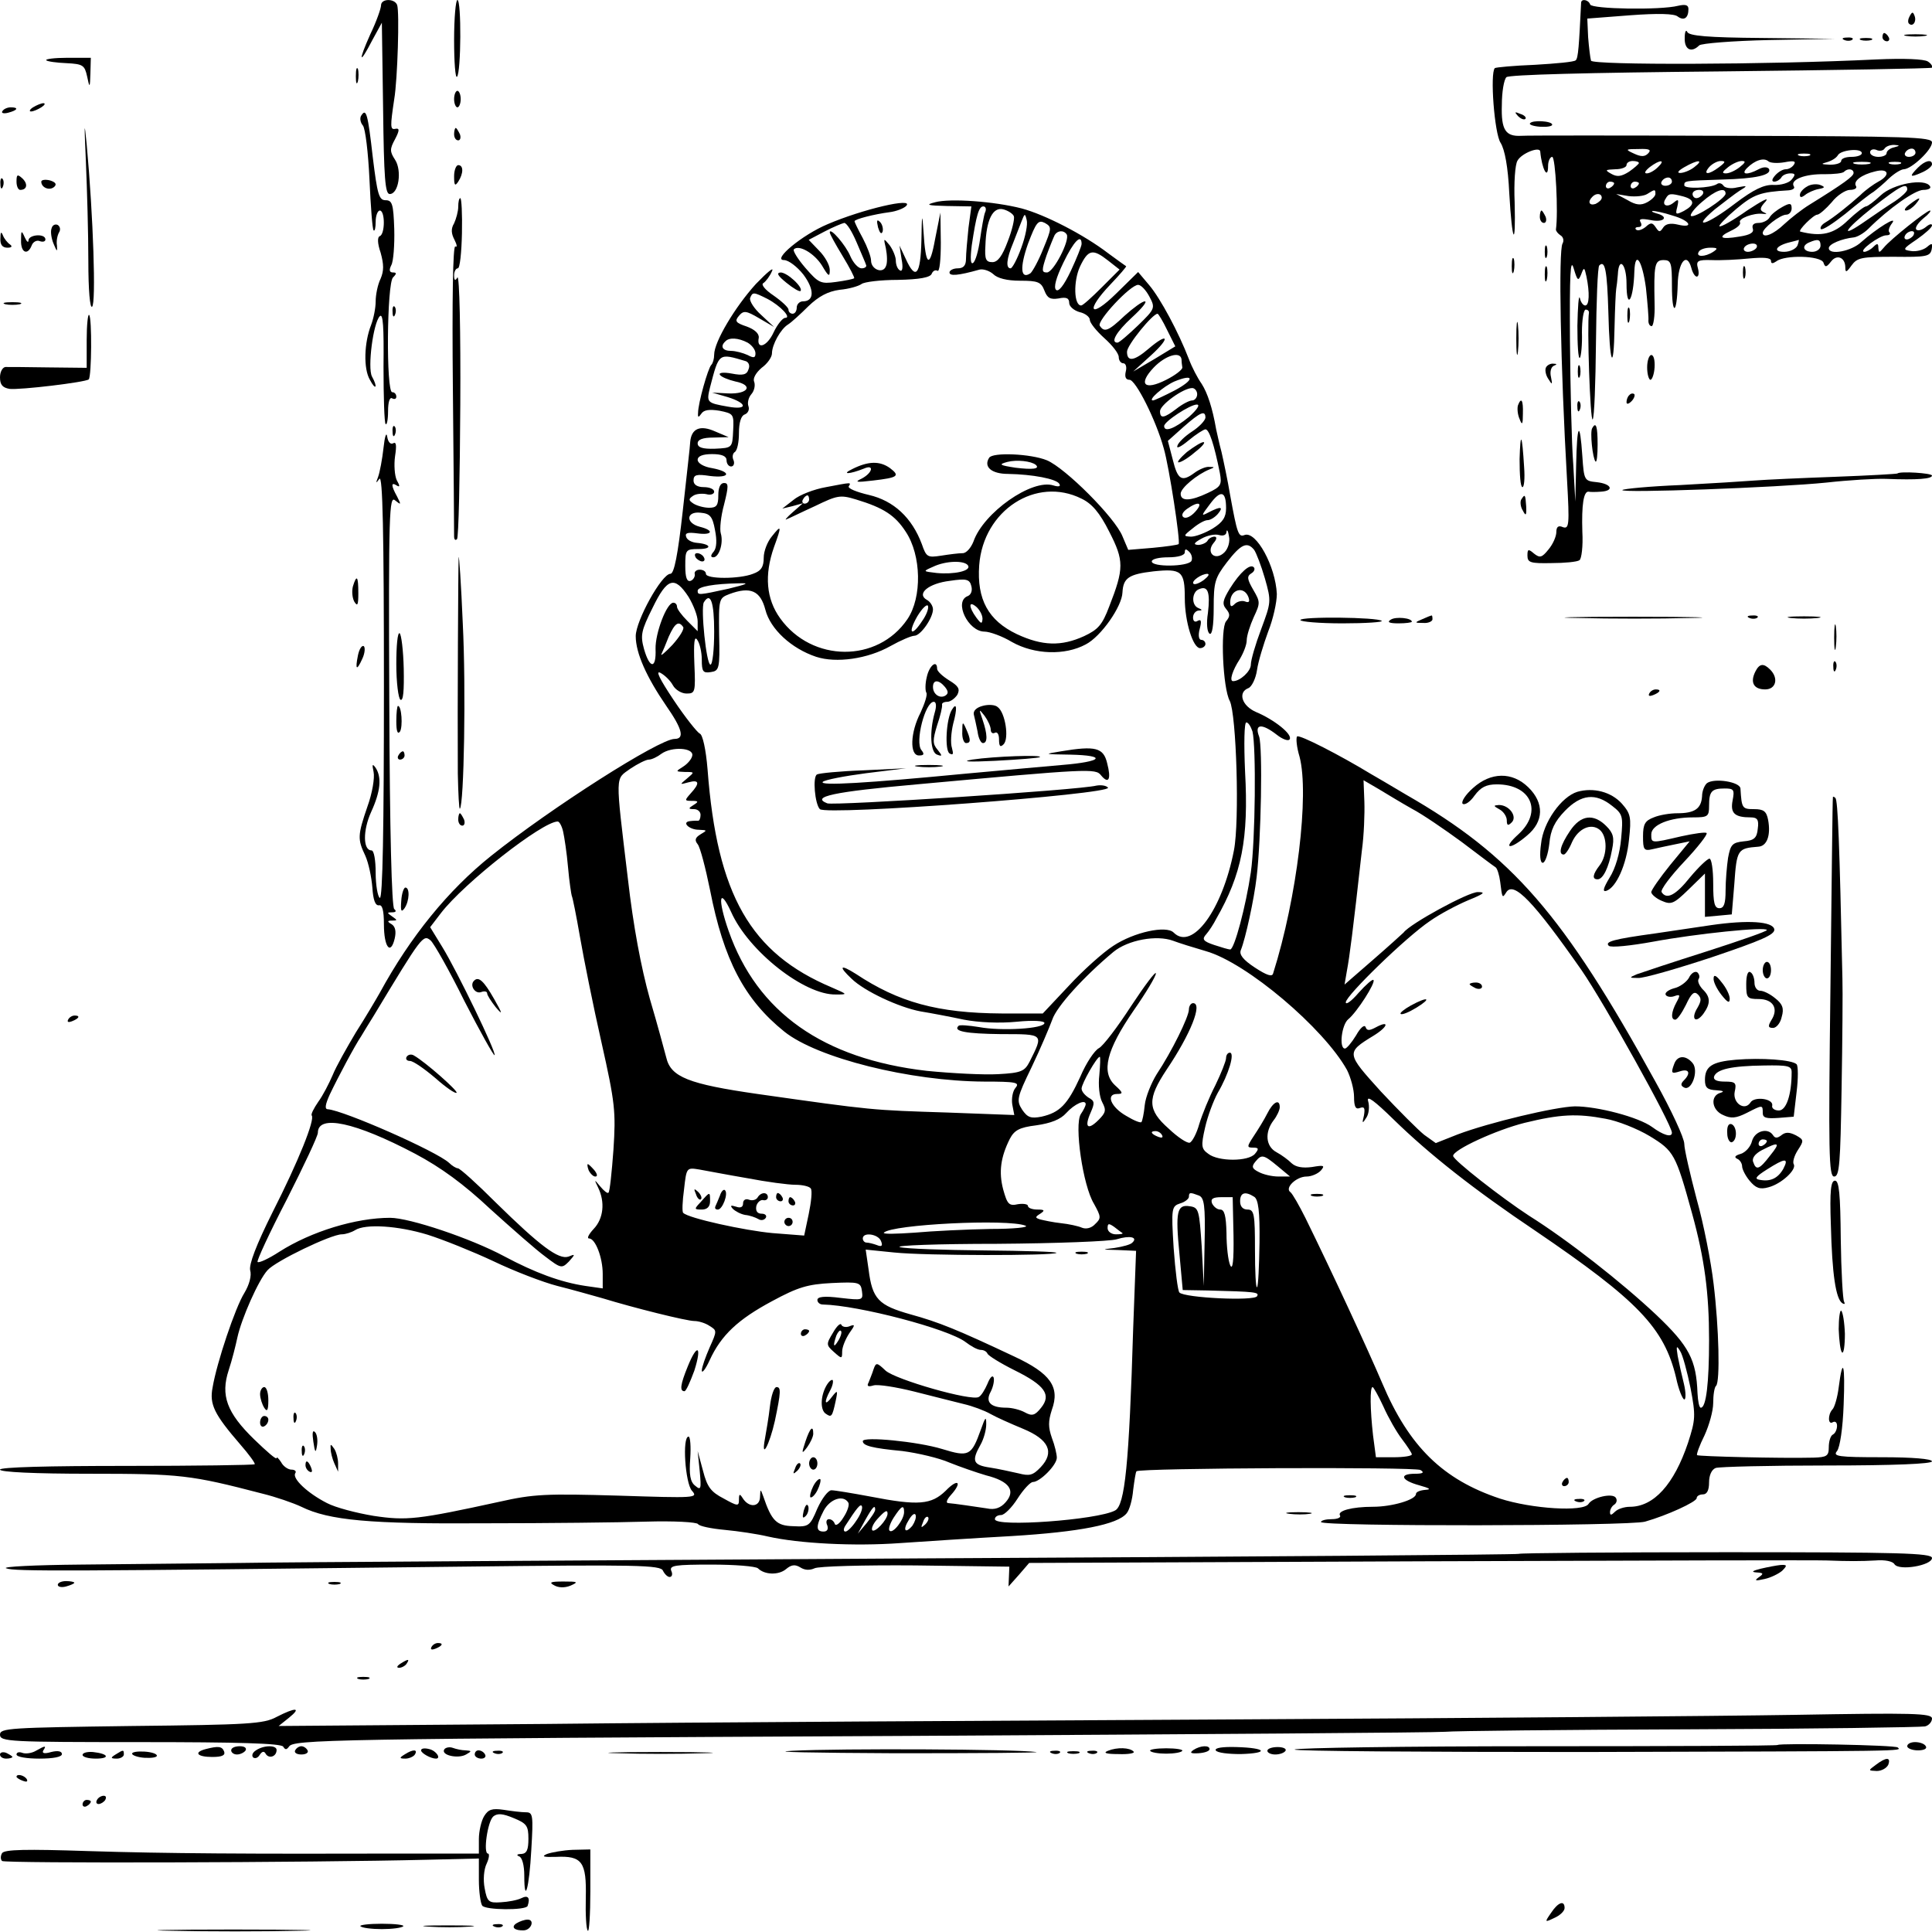 <?xml version="1.0" standalone="no"?>
<!DOCTYPE svg PUBLIC "-//W3C//DTD SVG 20010904//EN"
 "http://www.w3.org/TR/2001/REC-SVG-20010904/DTD/svg10.dtd">
<svg version="1.0" xmlns="http://www.w3.org/2000/svg"
 width="468pt" height="468pt" viewBox="0 0 468 468"
 preserveAspectRatio="xMidYMid meet">

<g transform="translate(0,468) scale(0.1,-0.1)"
fill="#000000" stroke="none">
<path d="M923 4667 c0 -7 -11 -39 -26 -70 -30 -67 -27 -76 5 -14 l23 42 3
-207 c2 -170 5 -208 16 -208 22 0 30 57 13 83 -13 20 -13 26 0 50 11 21 11 27
1 25 -13 -3 -13 5 -3 72 8 47 13 212 7 228 -6 16 -39 16 -39 -1z"/>
<path d="M1100 4583 c0 -53 3 -93 7 -89 10 10 11 186 1 186 -4 0 -8 -43 -8
-97z"/>
<path d="M3830 4673 c-5 -104 -7 -134 -13 -139 -3 -4 -48 -8 -99 -11 -51 -2
-94 -6 -97 -8 -12 -12 -1 -159 14 -181 10 -16 18 -58 21 -122 7 -121 16 -137
13 -22 -2 47 1 92 7 101 10 18 54 35 55 22 4 -43 19 -70 19 -35 0 12 5 22 10
22 8 0 15 -135 9 -176 0 -4 5 -10 11 -14 7 -4 9 -13 5 -20 -10 -16 -5 -294 11
-574 6 -107 5 -118 -10 -113 -11 5 -16 1 -16 -12 0 -10 -8 -29 -19 -42 -16
-20 -21 -21 -35 -10 -14 12 -16 11 -16 -5 0 -17 8 -19 58 -18 32 0 63 3 68 7
5 3 9 34 7 69 -2 65 3 98 15 97 4 -1 17 -1 30 0 33 2 26 19 -10 23 -30 3 -31
4 -35 63 -6 89 -13 80 -15 -21 l-2 -89 -5 90 c-4 50 -7 185 -8 300 -1 161 1
202 9 175 9 -30 11 -32 18 -15 7 19 8 18 13 -5 8 -39 7 -70 -3 -70 -5 0 -11 8
-13 18 -3 9 -5 -21 -6 -67 0 -46 2 -81 6 -78 3 4 6 32 5 62 0 30 4 55 9 55 5
0 8 -3 8 -7 -5 -32 3 -265 9 -259 4 4 7 88 8 187 1 99 4 182 8 186 14 14 19
-12 22 -113 3 -127 13 -151 15 -36 1 45 3 87 4 92 1 6 3 21 4 35 2 45 21 26
21 -22 0 -67 17 -41 19 30 2 52 19 26 28 -40 4 -38 7 -74 6 -80 0 -7 3 -13 8
-13 4 0 8 24 7 53 -2 96 0 107 22 107 18 0 20 -7 20 -62 0 -74 12 -71 14 3 1
54 22 80 33 40 3 -12 9 -21 13 -21 5 0 6 9 3 20 -5 18 -1 21 33 20 22 -1 63 1
92 4 34 3 52 2 52 -6 0 -7 4 -7 13 -1 20 16 107 14 114 -3 4 -12 7 -12 18 2
14 19 35 11 35 -14 0 -13 3 -12 15 5 14 19 24 21 103 21 78 -1 87 1 91 17 3
17 1 17 -12 6 -9 -7 -26 -11 -38 -9 -21 3 -20 5 14 28 20 14 37 29 37 34 0 5
-7 3 -15 -4 -9 -7 -19 -10 -23 -6 -4 4 4 16 17 27 13 10 20 19 16 19 -8 0 -96
-70 -112 -90 -11 -13 -12 -13 -13 0 0 11 -3 11 -12 2 -7 -7 -17 -12 -22 -12
-16 1 37 40 53 40 8 0 11 3 8 7 -4 3 -1 13 6 22 16 21 -38 -13 -74 -45 -24
-23 -79 -33 -79 -15 0 10 32 23 61 26 8 1 24 10 35 21 49 49 113 94 133 94 12
0 20 4 16 9 -12 20 -89 6 -119 -22 -16 -15 -32 -27 -36 -27 -4 0 -24 -15 -44
-34 -34 -33 -64 -40 -115 -27 -7 2 32 41 41 41 5 0 21 14 35 30 13 17 34 30
44 30 11 0 18 4 15 9 -8 12 13 28 47 36 32 8 37 -9 7 -25 -11 -6 -31 -20 -44
-33 -28 -25 -64 -54 -86 -67 -8 -5 -12 -12 -9 -15 4 -3 30 14 59 37 29 24 59
48 68 53 8 6 25 20 38 33 13 12 29 22 36 22 19 1 68 47 68 65 0 13 -55 15
-487 16 -269 1 -497 1 -508 0 -38 -2 -49 14 -47 75 0 31 5 61 11 67 6 6 195
11 518 14 279 3 510 7 513 9 2 3 -2 10 -10 15 -9 6 -58 8 -125 5 -265 -13
-686 -14 -691 -3 -2 7 -5 32 -7 57 l-2 45 104 8 c67 5 107 4 115 -3 15 -11 26
-4 26 18 0 10 -7 12 -25 8 -43 -11 -209 -8 -213 3 -4 12 -22 15 -22 4z m758
-350 c-10 -2 -18 -9 -18 -14 0 -5 -9 -9 -20 -9 -11 0 -20 5 -20 11 0 6 7 9 15
6 8 -4 17 -2 20 3 4 6 14 9 23 9 15 -1 15 -2 0 -6z m-596 -15 c-8 -8 -17 -8
-34 0 -22 10 -21 11 12 11 26 1 31 -2 22 -11z m518 1 c0 -5 -11 -9 -25 -9 -14
0 -25 -4 -25 -10 0 -5 -12 -9 -27 -9 -22 1 -23 2 -8 6 11 3 23 10 27 17 7 13
58 18 58 5z m130 1 c0 -5 -7 -10 -16 -10 -8 0 -12 5 -9 10 3 6 10 10 16 10 5
0 9 -4 9 -10z m-257 -7 c-7 -2 -19 -2 -25 0 -7 3 -2 5 12 5 14 0 19 -2 13 -5z
m-60 -16 c21 4 28 3 23 -5 -4 -7 -13 -12 -20 -12 -8 0 -19 -7 -26 -15 -8 -9
-9 -15 -2 -15 6 0 14 5 17 10 3 6 13 10 22 10 12 0 13 -3 3 -15 -6 -8 -26 -14
-44 -13 -23 1 -48 -11 -93 -45 -69 -53 -108 -64 -49 -14 22 17 49 38 60 45 20
12 20 13 -6 8 -15 -4 -30 -1 -33 4 -4 6 -11 8 -16 4 -16 -10 -79 -12 -79 -3 0
11 -1 11 90 14 83 2 123 11 115 26 -4 5 -14 5 -25 -1 -28 -15 -44 -13 -28 3
19 19 41 26 52 16 5 -4 22 -5 39 -2z m-353 -2 c0 -2 -11 -12 -24 -21 -19 -12
-29 -13 -43 -5 -16 9 -15 10 10 11 15 0 27 5 27 10 0 6 7 10 15 10 8 0 15 -2
15 -5z m46 -10 c-8 -8 -20 -15 -27 -15 -7 0 -4 6 7 15 25 19 40 19 20 0z m88
0 c-10 -8 -26 -14 -34 -14 -9 0 -4 6 10 14 33 19 49 19 24 0z m60 0 c-25 -19
-40 -19 -24 0 7 8 20 15 28 15 13 0 12 -3 -4 -15z m50 0 c-10 -8 -25 -15 -33
-15 -11 0 -9 4 5 15 10 8 25 15 33 15 11 0 9 -4 -5 -15z m314 8 c-10 -2 -26
-2 -35 0 -10 3 -2 5 17 5 19 0 27 -2 18 -5z m75 0 c-7 -2 -19 -2 -25 0 -7 3
-2 5 12 5 14 0 19 -2 13 -5z m-113 -22 c0 -8 -23 -25 -107 -77 -18 -11 -46
-33 -61 -47 -26 -25 -52 -35 -52 -21 0 11 42 44 57 44 7 0 13 7 13 15 0 13 -4
14 -22 4 -13 -7 -27 -18 -31 -25 -4 -8 -17 -14 -27 -14 -12 0 -17 -5 -14 -14
3 -9 -6 -15 -32 -19 -47 -8 -55 -2 -21 14 15 7 24 15 22 20 -6 9 33 24 55 21
11 -1 11 0 2 4 -10 5 -9 11 5 26 10 12 -10 1 -45 -22 -34 -24 -64 -41 -67 -38
-2 2 16 21 41 42 42 35 57 41 127 45 10 1 16 5 12 10 -9 16 28 30 74 29 23 0
45 2 48 6 9 9 23 7 23 -3z m-440 -21 c0 -5 -7 -10 -16 -10 -8 0 -12 5 -9 10 3
6 10 10 16 10 5 0 9 -4 9 -10z m-140 -4 c0 -3 -4 -8 -10 -11 -5 -3 -10 -1 -10
4 0 6 5 11 10 11 6 0 10 -2 10 -4z m60 0 c0 -3 -4 -8 -10 -11 -5 -3 -10 -1
-10 4 0 6 5 11 10 11 6 0 10 -2 10 -4z m650 -15 c0 -5 -13 -17 -29 -28 -16
-10 -47 -31 -70 -47 -67 -47 -56 -25 16 32 65 51 83 61 83 43z m-610 -11 c0
-5 -9 -14 -20 -20 -15 -8 -27 -7 -47 5 l-28 15 30 -5 c17 -2 37 0 45 5 19 12
20 12 20 0z m115 0 c-3 -5 -10 -10 -16 -10 -5 0 -9 5 -9 10 0 6 7 10 16 10 8
0 12 -4 9 -10z m55 1 c0 -12 -76 -61 -84 -54 -3 3 9 19 27 34 32 28 57 37 57
20z m-300 -10 c0 -5 -7 -11 -15 -15 -15 -5 -20 5 -8 17 9 10 23 9 23 -2z m198
3 c28 -8 28 -20 1 -35 -20 -10 -21 -9 -16 10 4 18 3 20 -9 10 -16 -13 -30 -6
-19 10 7 13 12 13 43 5z m-27 -46 c43 -12 54 -32 13 -22 -17 4 -29 2 -35 -7
-8 -12 -10 -12 -18 0 -8 12 -12 13 -25 1 -9 -7 -19 -10 -23 -6 -3 3 -1 6 6 6
7 0 9 5 5 12 -5 8 2 9 24 5 33 -7 46 8 15 16 -10 3 -14 5 -9 6 5 0 26 -4 47
-11z m584 -48 c-3 -5 -11 -10 -16 -10 -6 0 -7 5 -4 10 3 6 11 10 16 10 6 0 7
-4 4 -10z m-281 -25 c-4 -8 -18 -15 -32 -15 -29 0 -20 15 13 23 11 3 21 5 22
6 1 0 0 -6 -3 -14z m56 0 c0 -8 -9 -15 -20 -15 -22 0 -27 15 -7 23 21 9 27 7
27 -8z m-155 -5 c-3 -5 -13 -10 -21 -10 -8 0 -12 5 -9 10 3 6 13 10 21 10 8 0
12 -4 9 -10z m-105 -10 c-20 -13 -43 -13 -35 0 3 6 16 10 28 10 18 0 19 -2 7
-10z"/>
<path d="M4377 4228 c-9 -5 -17 -14 -17 -20 0 -7 4 -7 13 0 6 5 21 12 32 14
16 3 17 5 4 10 -8 3 -23 2 -32 -4z"/>
<path d="M4626 4641 c-4 -7 -5 -15 -2 -18 9 -9 19 4 14 18 -4 11 -6 11 -12 0z"/>
<path d="M4081 4588 c-1 -28 16 -37 35 -18 5 5 81 11 169 13 l160 3 -177 2
c-130 1 -178 5 -181 15 -3 6 -6 0 -6 -15z"/>
<path d="M4560 4590 c0 -5 5 -10 11 -10 5 0 7 5 4 10 -3 6 -8 10 -11 10 -2 0
-4 -4 -4 -10z"/>
<path d="M4618 4593 c12 -2 32 -2 45 0 12 2 2 4 -23 4 -25 0 -35 -2 -22 -4z"/>
<path d="M4468 4583 c7 -3 16 -2 19 1 4 3 -2 6 -13 5 -11 0 -14 -3 -6 -6z"/>
<path d="M4508 4583 c6 -2 18 -2 25 0 6 3 1 5 -13 5 -14 0 -19 -2 -12 -5z"/>
<path d="M112 4534 c3 -3 25 -6 49 -7 40 -2 44 -5 50 -32 6 -29 7 -29 8 8 l1
37 -57 0 c-31 0 -54 -3 -51 -6z"/>
<path d="M862 4495 c0 -16 2 -22 5 -12 2 9 2 23 0 30 -3 6 -5 -1 -5 -18z"/>
<path d="M1100 4440 c0 -11 4 -20 8 -20 4 0 8 9 8 20 0 11 -4 20 -8 20 -4 0
-8 -9 -8 -20z"/>
<path d="M80 4420 c-8 -5 -10 -10 -5 -10 6 0 17 5 25 10 8 5 11 10 5 10 -5 0
-17 -5 -25 -10z"/>
<path d="M6 4411 c-4 -5 3 -7 14 -4 23 6 26 13 6 13 -8 0 -17 -4 -20 -9z"/>
<path d="M208 4290 c3 -69 6 -178 6 -242 0 -72 4 -115 9 -111 10 6 3 219 -13
393 -6 62 -6 51 -2 -40z"/>
<path d="M875 4400 c-4 -6 -2 -17 4 -24 6 -7 13 -66 16 -131 3 -65 7 -120 10
-123 3 -3 5 7 5 21 0 15 5 27 10 27 13 0 13 -57 0 -62 -6 -2 -6 -17 2 -40 8
-29 8 -44 0 -63 -7 -14 -12 -39 -12 -55 0 -16 -5 -41 -11 -57 -17 -43 -19
-106 -3 -133 14 -27 20 -19 5 8 -11 21 3 130 19 146 8 8 10 -26 9 -122 0 -74
2 -136 5 -139 3 -4 6 10 6 31 0 22 4 35 10 31 6 -3 10 -1 10 4 0 6 -4 11 -10
11 -15 0 -13 263 2 278 9 9 9 12 0 12 -9 0 -10 6 -4 18 5 9 8 49 7 87 -2 61
-5 70 -21 70 -16 0 -20 14 -31 104 -12 106 -16 120 -28 101z"/>
<path d="M3677 4399 c7 -7 15 -10 18 -7 3 3 -2 9 -12 12 -14 6 -15 5 -6 -5z"/>
<path d="M3706 4381 c-2 -3 9 -7 25 -8 16 -1 29 1 29 5 0 9 -49 12 -54 3z"/>
<path d="M1100 4355 c0 -8 4 -15 10 -15 5 0 7 7 4 15 -4 8 -8 15 -10 15 -2 0
-4 -7 -4 -15z"/>
<path d="M4646 4274 c-22 -22 -20 -25 9 -12 14 6 25 15 25 20 0 13 -17 9 -34
-8z"/>
<path d="M1100 4253 c0 -22 2 -25 10 -13 13 20 13 40 0 40 -5 0 -10 -12 -10
-27z"/>
<path d="M40 4240 c0 -11 4 -20 9 -20 17 0 19 15 5 28 -12 11 -14 9 -14 -8z"/>
<path d="M1 4234 c0 -11 3 -14 6 -6 3 7 2 16 -1 19 -3 4 -6 -2 -5 -13z"/>
<path d="M100 4240 c0 -15 21 -23 32 -12 6 6 2 11 -11 15 -12 3 -21 1 -21 -3z"/>
<path d="M1110 4179 c0 -11 -5 -29 -10 -40 -8 -13 -7 -25 1 -40 6 -12 7 -19 2
-16 -6 4 -8 -133 -6 -341 2 -191 3 -353 3 -361 0 -8 3 -11 7 -7 4 3 7 150 8
326 1 176 -2 314 -7 308 -5 -9 -8 -8 -8 5 0 9 4 17 9 17 5 0 9 38 10 85 1 47
-1 85 -4 85 -3 0 -5 -9 -5 -21z"/>
<path d="M2265 4190 c-24 -6 -19 -8 29 -9 l59 -1 -7 -52 c-3 -29 -6 -63 -6
-75 0 -16 -6 -23 -20 -23 -11 0 -20 -5 -20 -10 0 -9 20 -8 73 7 9 2 24 -3 33
-11 10 -10 33 -16 65 -16 43 0 51 -3 59 -24 7 -18 14 -22 34 -19 19 4 26 1 26
-11 0 -8 11 -18 25 -22 14 -3 25 -12 25 -19 0 -7 16 -27 35 -44 19 -17 35 -37
35 -46 0 -8 5 -15 11 -15 6 0 9 -9 6 -20 -3 -13 0 -20 9 -20 15 0 64 -97 83
-166 13 -44 41 -227 36 -232 -2 -2 -30 -6 -62 -9 l-60 -5 -14 33 c-18 45 -138
165 -183 184 -39 16 -132 20 -140 6 -14 -22 6 -39 46 -39 59 -1 117 -12 124
-24 4 -6 -1 -8 -14 -4 -52 17 -170 -66 -194 -136 -6 -15 -17 -28 -26 -28 -10
0 -33 -3 -52 -6 -33 -5 -36 -4 -47 28 -24 64 -68 105 -128 119 -30 7 -52 16
-49 21 6 10 8 10 -55 -2 -29 -5 -65 -19 -79 -31 l-27 -21 25 6 25 7 -25 -22
c-14 -12 -20 -20 -15 -17 6 2 36 17 69 32 54 26 61 28 100 16 66 -20 94 -38
120 -78 38 -57 40 -159 4 -212 -72 -106 -231 -105 -308 2 -34 47 -39 105 -15
173 19 52 18 55 -5 26 -11 -13 -20 -36 -20 -52 0 -22 -6 -32 -26 -39 -33 -13
-114 -13 -114 0 0 6 -7 10 -15 10 -8 0 -14 -5 -12 -11 1 -6 -4 -14 -10 -16 -9
-3 -13 8 -13 36 0 39 1 41 32 41 34 0 31 12 -4 15 -12 1 -24 7 -26 15 -3 9 4
11 27 8 37 -5 42 7 6 16 -35 9 -33 38 2 34 23 -2 29 -9 35 -42 5 -25 4 -43 -3
-52 -8 -9 -8 -14 -1 -14 14 0 25 35 18 58 -3 10 0 41 8 70 11 44 11 52 0 52
-9 0 -14 -11 -14 -30 0 -24 -4 -30 -22 -30 -13 0 -30 5 -38 10 -12 8 -13 11
-1 19 7 5 22 6 32 4 10 -3 19 0 19 6 0 6 -11 11 -25 11 -16 0 -25 6 -25 16 0
14 7 16 40 11 49 -6 53 10 5 19 -20 3 -35 12 -35 20 0 9 12 14 35 14 24 0 35
-5 35 -15 0 -8 5 -15 11 -15 6 0 9 7 6 15 -4 8 -2 17 3 20 6 4 10 24 10 46 0
25 5 42 14 45 8 3 12 12 9 20 -3 8 0 21 7 29 7 8 10 21 7 30 -4 8 4 22 18 34
14 10 25 26 25 35 0 21 21 59 39 70 8 5 30 25 49 44 25 24 47 36 76 40 23 2
46 9 53 14 6 5 46 10 88 10 53 1 79 6 82 15 3 7 9 10 14 7 5 -3 8 27 8 68 l-1
73 -13 -65 c-13 -72 -23 -65 -28 20 -3 46 -4 42 -5 -22 -2 -85 -14 -98 -38
-45 l-15 32 5 -33 c4 -20 2 -31 -4 -27 -6 3 -10 14 -10 24 0 9 -7 26 -15 37
-15 18 -15 18 -9 -8 3 -16 4 -35 0 -43 -7 -19 -36 -8 -36 14 0 9 -9 33 -20 54
-11 20 -20 39 -20 41 0 5 47 17 85 22 16 2 34 9 40 15 21 22 -106 -8 -190 -44
-62 -26 -135 -87 -106 -87 11 0 32 -16 47 -35 27 -36 27 -65 -1 -65 -8 0 -15
-7 -15 -15 0 -8 -4 -15 -10 -15 -5 0 -10 4 -10 10 0 5 -16 20 -36 34 -21 14
-31 27 -25 30 6 4 16 17 21 29 6 12 -11 -2 -39 -31 -50 -55 -101 -140 -101
-171 0 -10 -3 -21 -7 -25 -8 -8 -32 -93 -32 -116 -1 -12 1 -12 8 -2 6 9 19 11
44 7 34 -7 35 -8 33 -48 -2 -42 -2 -42 -44 -44 -30 -1 -42 3 -42 13 0 9 12 14
38 14 l37 1 -33 14 c-36 16 -57 7 -60 -25 0 -8 -9 -84 -18 -167 -12 -108 -21
-153 -30 -153 -21 0 -84 -114 -84 -151 0 -41 26 -99 74 -169 39 -56 45 -80 20
-80 -37 0 -299 -167 -444 -283 -104 -83 -196 -196 -270 -332 -9 -16 -35 -60
-58 -96 -22 -37 -48 -83 -56 -103 -9 -21 -24 -50 -35 -65 -11 -16 -18 -30 -16
-33 9 -9 -33 -113 -94 -233 -41 -82 -58 -128 -55 -142 4 -13 -2 -35 -14 -55
-22 -35 -67 -169 -77 -229 -8 -41 4 -65 67 -138 21 -24 37 -46 35 -48 -3 -2
-142 -4 -311 -4 -190 0 -306 -3 -306 -9 0 -6 84 -10 218 -10 220 0 244 -3 417
-48 33 -8 76 -23 95 -32 67 -33 166 -42 445 -40 149 0 324 2 390 4 66 2 123
-1 126 -6 3 -5 32 -11 65 -14 32 -3 79 -10 104 -16 75 -17 209 -24 320 -16 58
4 179 12 270 17 165 10 257 28 279 55 7 8 14 33 16 57 3 23 6 43 8 45 7 8 676
11 688 3 10 -6 6 -9 -13 -9 -40 0 -34 -16 10 -28 25 -7 30 -10 15 -11 -13 -1
-23 -5 -23 -10 0 -14 -58 -31 -104 -31 -52 0 -87 -10 -80 -21 3 -5 -6 -9 -20
-9 -14 0 -26 -3 -26 -7 0 -11 748 -10 785 1 53 15 125 48 125 57 0 5 7 9 15 9
10 0 15 10 15 29 0 17 6 31 16 35 9 3 130 6 270 6 163 0 254 4 254 10 0 6 -47
10 -121 10 -106 0 -120 2 -109 15 7 9 14 55 16 112 4 99 -2 120 -12 42 -3 -24
-10 -48 -15 -53 -12 -13 -11 -39 1 -31 6 3 10 -1 10 -9 0 -8 -4 -18 -10 -21
-6 -3 -10 -17 -10 -31 0 -21 -5 -24 -37 -25 -80 -2 -278 3 -282 6 -2 2 6 24
18 48 11 24 21 59 21 78 0 20 3 39 7 42 10 10 7 140 -6 247 -6 52 -24 145 -41
205 -16 61 -30 121 -30 134 0 14 -31 81 -70 151 -223 405 -346 547 -604 695
-37 22 -76 45 -85 50 -74 45 -173 96 -179 91 -3 -4 -1 -26 6 -49 24 -91 -6
-342 -64 -525 -2 -9 -15 -5 -44 14 -29 19 -39 32 -34 43 11 27 32 123 38 176
11 91 15 316 6 341 -12 31 7 32 43 4 14 -11 28 -16 31 -11 8 12 -38 48 -81 66
-35 15 -45 48 -19 58 8 3 18 23 21 44 3 21 16 63 27 93 12 30 21 71 21 91 -3
67 -50 153 -78 143 -15 -6 -18 3 -35 96 -6 36 -16 83 -21 105 -6 22 -11 47
-13 55 -9 52 -21 88 -35 110 -10 14 -24 41 -31 60 -25 65 -69 147 -96 179
l-27 32 -53 -52 c-64 -63 -76 -43 -14 22 22 23 39 43 38 44 -2 1 -21 15 -43
31 -60 46 -154 94 -210 109 -66 17 -173 25 -210 15z m121 -25 c-3 -8 -8 -37
-12 -65 -4 -28 -11 -53 -17 -57 -6 -4 -7 11 -3 43 11 73 17 94 28 94 6 0 8 -7
4 -15z m70 -9 c2 -6 -4 -33 -15 -61 -13 -35 -24 -50 -37 -50 -16 0 -19 7 -17
40 2 63 18 94 43 88 12 -3 24 -11 26 -17z m18 -76 c-10 -28 -22 -50 -26 -50
-12 0 -10 23 6 61 7 19 17 43 21 54 7 18 8 19 12 2 3 -10 -3 -40 -13 -67z m53
-3 c-11 -28 -26 -55 -31 -59 -24 -16 -26 14 -6 71 20 53 25 59 41 51 17 -10
17 -12 -4 -63z m-452 16 c11 -26 22 -51 23 -55 2 -4 -3 -8 -11 -8 -8 0 -20 13
-27 29 -11 27 -50 72 -50 58 0 -4 14 -29 31 -57 17 -28 30 -53 28 -54 -2 -2
-22 -6 -44 -9 -37 -5 -42 -3 -74 34 -19 22 -31 42 -28 45 12 12 49 -9 68 -39
16 -27 19 -29 19 -11 0 12 -12 33 -26 47 l-25 26 38 20 c21 11 43 20 48 21 6
0 19 -21 30 -47z m509 19 c8 -14 -32 -92 -48 -92 -13 0 -13 5 -1 41 8 22 17
44 20 50 7 11 22 12 29 1z m36 -23 c0 -5 -12 -35 -26 -65 -17 -36 -30 -52 -36
-46 -6 6 0 29 18 66 25 52 44 71 44 45z m64 -40 l28 -22 -43 -43 c-24 -24 -46
-44 -50 -44 -18 0 -19 59 -3 94 20 42 31 44 68 15z m100 -87 c15 -28 14 -30
-27 -70 -24 -23 -46 -42 -50 -42 -18 0 -3 26 35 61 24 22 38 39 31 39 -6 0
-28 -16 -49 -35 -39 -37 -49 -41 -60 -24 -7 12 74 99 93 99 7 0 19 -13 27 -28z
m-925 -6 c32 -17 59 -46 43 -46 -6 0 -19 -16 -28 -35 -16 -35 -42 -43 -36 -13
1 10 -10 20 -29 27 -27 9 -30 13 -19 26 11 13 17 13 49 -6 l36 -21 -31 29
c-17 15 -29 34 -27 41 6 15 8 15 42 -2z m968 -75 l20 -40 -51 -31 -51 -30 44
40 c47 43 41 56 -7 15 -35 -30 -52 -32 -52 -7 0 16 62 92 74 92 2 0 13 -18 23
-39z m-1016 -31 c10 -6 19 -17 19 -26 0 -11 -4 -12 -19 -4 -11 5 -29 10 -40
10 -21 0 -27 11 -14 23 9 10 31 9 54 -3z m-4 -45 c7 -3 10 -11 6 -20 -4 -13
-14 -15 -40 -10 -21 4 -33 2 -29 -3 3 -5 20 -12 37 -16 45 -9 32 -31 -17 -29
l-39 2 38 -11 c48 -15 49 -32 0 -23 -51 9 -52 10 -43 47 22 84 20 83 87 63z
m1055 5 c0 -5 1 -14 2 -20 1 -5 -17 -19 -39 -30 -53 -27 -69 -11 -30 30 28 29
64 40 67 20z m-17 -76 c-25 -13 -49 -24 -52 -24 -14 0 25 34 52 46 49 20 49 4
0 -22z m55 -9 c0 -8 -6 -15 -12 -15 -7 0 -24 -9 -38 -20 -30 -23 -40 -25 -40
-6 0 15 56 56 78 56 6 0 12 -7 12 -15z m-20 -55 c-34 -28 -60 -38 -60 -22 0
11 63 52 79 52 9 0 1 -12 -19 -30z m40 -2 c-1 -7 -15 -22 -32 -33 -17 -11 -34
-27 -36 -35 -3 -8 9 -2 27 13 18 15 37 27 41 27 9 0 21 -36 35 -106 5 -28 3
-33 -29 -48 -42 -20 -66 -21 -66 -2 0 14 40 47 70 59 13 5 13 6 -1 6 -8 1 -24
-6 -35 -14 -31 -23 -41 -18 -53 31 l-12 46 38 34 c41 36 53 41 53 22z m-411
-114 c11 -10 -8 -12 -49 -7 -39 6 -42 8 -20 14 23 6 58 2 69 -7z m111 -82 c25
-12 44 -34 67 -80 36 -70 36 -89 0 -181 -17 -45 -27 -56 -61 -72 -55 -25 -101
-24 -163 5 -69 33 -97 84 -91 167 10 133 138 216 248 161z m350 -23 c0 -22 -8
-34 -32 -49 -18 -11 -42 -20 -53 -20 -19 1 -19 2 4 20 13 11 29 20 36 20 7 0
18 7 25 15 15 18 7 19 -22 4 -19 -10 -19 -9 3 20 26 35 39 32 39 -10z m-1010
21 c0 -5 -5 -10 -11 -10 -5 0 -7 5 -4 10 3 6 8 10 11 10 2 0 4 -4 4 -10z m935
-30 c-10 -11 -22 -17 -28 -13 -6 4 -3 12 8 20 28 20 41 16 20 -7z m71 -98
c-22 -22 -46 -1 -26 23 8 9 8 15 2 15 -6 0 -14 -4 -17 -10 -3 -5 -14 -10 -23
-10 -12 1 -10 5 8 15 14 8 33 12 43 9 10 -3 18 0 18 8 1 7 4 2 6 -11 3 -13 -2
-30 -11 -39z m72 6 c5 -7 17 -38 26 -69 16 -56 15 -58 -9 -123 -14 -37 -25
-75 -25 -86 0 -16 -26 -40 -43 -40 -10 0 -1 27 16 53 9 15 17 35 17 46 0 11 8
36 17 56 16 34 16 37 -1 66 -15 26 -16 33 -5 40 7 4 10 11 6 15 -9 9 -33 -12
-58 -52 -17 -28 -19 -37 -9 -49 10 -12 10 -18 0 -30 -14 -17 -8 -162 9 -193
16 -32 24 -291 10 -362 -28 -144 -101 -244 -146 -199 -18 18 -96 1 -146 -32
-25 -16 -74 -60 -108 -97 l-63 -67 -100 0 c-155 1 -249 27 -353 96 -38 24 -43
19 -10 -12 31 -30 114 -69 167 -79 25 -4 72 -13 105 -20 36 -7 87 -9 128 -5
40 4 67 2 67 -3 0 -14 -105 -20 -158 -10 -25 4 -48 6 -50 3 -14 -13 17 -19
103 -20 105 0 103 1 69 -67 -12 -23 -20 -27 -76 -30 -35 -2 -112 2 -173 8
-251 29 -411 142 -480 339 -27 77 -23 109 6 46 42 -95 178 -202 254 -200 29 0
29 0 -10 17 -197 83 -278 224 -301 528 -4 49 -12 85 -19 87 -6 3 -35 39 -63
81 -34 51 -45 73 -32 66 11 -6 24 -19 30 -30 6 -11 21 -20 33 -20 21 0 22 3
19 72 -2 52 0 69 7 58 6 -8 11 -30 11 -48 0 -29 3 -33 22 -30 20 3 22 8 20 91
-1 86 -1 88 25 98 51 19 75 8 87 -38 12 -47 63 -94 123 -114 49 -16 125 -5
180 26 25 14 51 25 58 25 15 0 45 43 45 64 0 8 -7 19 -15 23 -26 15 5 40 56
46 40 6 48 4 52 -13 3 -11 -1 -21 -9 -24 -34 -13 1 -86 41 -86 12 0 43 -11 66
-25 55 -31 129 -33 179 -6 37 19 88 92 89 126 2 35 15 44 75 51 68 7 76 1 76
-65 0 -57 20 -121 37 -121 7 0 13 5 13 10 0 6 -5 10 -10 10 -6 0 -8 11 -4 26
5 19 4 25 -5 20 -6 -4 -11 -1 -11 8 0 9 6 16 13 17 10 0 10 2 0 6 -18 7 -16
40 2 46 21 9 27 -8 21 -58 -4 -25 -2 -46 4 -50 6 -4 10 18 10 63 0 62 3 72 32
110 34 44 49 51 66 30z m-152 -27 c-9 -14 -96 -15 -96 -1 0 6 18 10 40 10 24
0 40 5 40 12 0 9 3 9 11 1 6 -6 8 -16 5 -22z m-541 -11 c8 -13 -34 -22 -76
-18 -34 4 -34 4 -9 15 31 15 77 16 85 3z m571 -35 c-11 -8 -22 -12 -25 -9 -6
6 19 24 34 24 6 -1 1 -7 -9 -15z m-1248 -41 c12 -20 22 -46 22 -59 l0 -24 -25
25 c-14 14 -25 29 -25 34 0 6 -4 10 -9 10 -16 0 -44 -74 -43 -112 2 -49 -14
-49 -28 0 -9 33 -7 44 21 100 35 72 53 78 87 26z m97 20 c-73 -16 -75 -16 -75
-5 0 10 40 17 100 18 27 1 20 -2 -25 -13z m1259 -20 c4 -11 2 -15 -8 -11 -7 3
-19 0 -25 -6 -8 -8 -11 -7 -11 4 0 31 33 41 44 13z m-1294 -84 c0 -44 -4 -80
-9 -80 -10 0 -24 137 -16 151 16 26 25 1 25 -71z m504 26 c-26 -40 -36 -31
-12 11 12 20 24 31 26 25 2 -6 -4 -22 -14 -36z m146 5 c-1 -13 -3 -13 -15 3
-19 26 -19 42 0 26 8 -7 15 -20 15 -29z m-725 -20 c3 -5 -9 -24 -26 -43 -17
-18 -29 -28 -27 -23 3 6 11 25 18 43 15 33 24 39 35 23z m1379 -253 c9 -37 7
-263 -4 -341 -12 -82 -40 -187 -50 -187 -4 0 -21 5 -39 11 -27 9 -30 14 -19
26 7 8 18 25 24 37 62 108 79 194 70 357 -3 68 -2 119 3 119 5 0 11 -10 15
-22z m-1357 -58 c-1 -8 -11 -20 -22 -27 -19 -12 -19 -12 4 -13 24 0 24 0 5
-16 -18 -15 -18 -15 4 -9 26 7 28 -2 5 -27 -15 -17 -15 -18 3 -18 16 0 17 -2
4 -10 -13 -8 -13 -10 1 -10 9 0 16 -6 16 -14 0 -8 -3 -15 -6 -14 -3 0 -12 0
-19 -1 -22 -2 -3 -21 21 -21 20 -1 21 -1 4 -11 -13 -8 -15 -14 -7 -24 6 -7 19
-57 30 -111 33 -169 83 -265 180 -343 80 -64 304 -120 484 -121 77 0 87 -2 76
-15 -7 -8 -10 -26 -8 -40 l5 -26 -161 6 c-186 6 -179 5 -461 45 -167 24 -210
41 -221 88 -4 15 -21 79 -40 143 -21 75 -40 176 -53 290 -31 259 -31 240 6
267 18 12 38 22 45 22 7 0 21 7 30 14 25 18 78 15 75 -4z m1743 -129 c25 -13
79 -50 120 -80 41 -31 78 -59 83 -62 4 -3 9 -19 11 -35 5 -40 5 -41 15 -25 18
27 66 -23 182 -189 54 -78 219 -374 219 -394 0 -12 -21 -6 -48 14 -33 24 -132
50 -187 50 -47 -1 -207 -39 -284 -68 l-53 -21 -28 20 c-15 12 -62 59 -105 105
-84 93 -85 94 -18 135 36 22 40 39 5 20 -15 -8 -21 -8 -24 1 -3 7 -13 -2 -23
-20 -11 -18 -23 -32 -27 -32 -15 0 -8 58 8 71 21 17 67 89 61 95 -2 3 -18 -11
-36 -31 -17 -20 -31 -30 -31 -23 0 16 146 158 204 197 24 17 66 39 92 50 39
16 44 20 24 20 -22 1 -165 -77 -180 -98 -3 -3 -36 -33 -74 -66 l-69 -60 6 35
c6 32 14 92 36 290 5 36 7 89 6 118 l-2 52 36 -21 c20 -12 56 -34 81 -48z
m-2056 -55 c3 -13 9 -52 12 -87 3 -35 8 -66 9 -69 2 -3 11 -48 20 -100 9 -52
32 -167 52 -255 33 -147 35 -168 29 -260 -4 -55 -9 -102 -12 -104 -2 -3 -11 4
-20 15 -15 18 -15 18 -5 -3 17 -35 13 -75 -11 -100 -12 -13 -17 -23 -11 -23
15 0 33 -46 33 -86 l0 -35 -42 6 c-60 9 -122 32 -197 72 -80 43 -229 93 -276
93 -83 0 -191 -33 -268 -82 -26 -17 -50 -28 -53 -25 -3 2 29 71 71 152 41 81
75 153 75 161 0 45 90 26 236 -51 62 -33 117 -73 182 -134 52 -47 111 -99 133
-115 38 -29 40 -29 57 -12 16 18 16 19 -1 12 -24 -8 -69 26 -176 131 -46 46
-87 83 -92 83 -4 0 -14 6 -21 13 -30 28 -255 127 -294 130 -8 0 -6 12 5 36 20
42 61 119 76 141 5 9 19 31 30 49 117 194 120 198 138 183 8 -7 45 -72 82
-147 38 -74 71 -133 73 -131 5 6 -91 204 -126 261 l-30 49 26 34 c56 73 246
222 283 222 4 0 10 -11 13 -24z m1478 -265 c13 -5 48 -16 79 -25 99 -28 286
-187 342 -288 9 -18 17 -47 17 -65 0 -24 4 -31 14 -27 11 4 13 0 10 -18 -5
-20 -4 -21 6 -5 6 9 8 27 4 40 -4 15 16 0 62 -45 86 -84 195 -170 344 -270
247 -168 311 -234 340 -355 6 -29 16 -53 20 -53 4 0 4 17 -1 38 -5 20 -12 51
-15 67 -4 25 -3 27 6 12 6 -9 17 -50 25 -89 13 -68 12 -77 -6 -133 -34 -101
-83 -155 -141 -155 -13 0 -29 -5 -36 -12 -9 -9 -12 -9 -12 -1 0 7 5 15 10 18
6 4 8 11 4 17 -8 12 -56 1 -66 -15 -12 -20 -138 -12 -215 13 -138 46 -220 126
-285 280 -34 80 -123 272 -186 400 -15 30 -31 58 -36 62 -15 10 14 38 39 38
12 0 28 7 35 15 10 12 7 13 -22 8 -23 -3 -39 0 -49 9 -8 8 -24 20 -37 27 -26
14 -29 48 -7 77 8 10 15 25 15 32 0 21 -16 13 -30 -15 -8 -16 -23 -40 -33 -55
-17 -26 -17 -28 -1 -28 13 0 14 -3 4 -15 -16 -19 -89 -19 -113 0 -17 12 -18
19 -8 63 6 27 20 65 31 85 26 44 42 97 29 97 -5 0 -9 -6 -9 -13 0 -7 -12 -37
-26 -66 -15 -29 -32 -71 -39 -94 -6 -22 -17 -43 -23 -45 -6 -2 -29 13 -51 34
-52 46 -52 72 -5 143 58 86 88 161 64 161 -5 0 -10 -7 -10 -15 0 -18 -42 -103
-78 -157 -13 -21 -27 -55 -29 -75 -2 -21 -6 -39 -8 -41 -2 -3 -19 4 -37 15
-37 21 -50 53 -22 53 15 0 15 3 -5 21 -34 32 -21 85 45 181 30 43 54 83 54 90
0 7 -27 -29 -60 -79 -33 -51 -68 -97 -78 -102 -11 -6 -31 -36 -45 -69 -31 -68
-50 -87 -94 -97 -26 -5 -34 -2 -47 17 -14 22 -13 29 23 103 21 44 43 96 50
115 10 31 76 104 148 164 35 29 105 42 145 27z m-179 -325 c-3 -24 0 -53 7
-66 10 -19 9 -25 -9 -43 -26 -26 -35 -18 -19 18 10 23 10 28 -5 36 -9 6 -17
15 -17 22 0 12 37 77 44 77 2 0 1 -20 -1 -44z m-33 -71 c0 -3 -5 -14 -12 -24
-16 -26 5 -173 32 -217 17 -31 18 -35 3 -49 -9 -10 -22 -13 -32 -9 -9 4 -32 9
-51 11 -19 2 -42 7 -50 9 -13 4 -13 6 0 14 12 8 10 10 -7 10 -13 0 -23 4 -23
9 0 4 -11 6 -24 4 -22 -5 -26 0 -36 36 -11 42 -6 78 16 122 11 21 23 28 64 33
35 5 59 14 73 30 20 22 47 34 47 21z m1259 -35 c29 -5 77 -24 107 -42 59 -36
63 -43 103 -188 30 -109 41 -192 41 -306 0 -104 -7 -164 -20 -164 -4 0 -7 16
-8 35 -3 81 -20 114 -100 190 -84 79 -214 181 -308 240 -66 43 -184 135 -184
145 0 15 105 63 173 80 86 21 127 23 196 10z m-1074 -40 c3 -6 -1 -7 -9 -4
-18 7 -21 14 -7 14 6 0 13 -4 16 -10z m280 -75 l30 -25 -28 0 c-16 0 -37 5
-48 11 -16 8 -18 13 -8 25 15 18 19 18 54 -11z m-1285 -29 c47 -9 99 -16 117
-16 17 0 34 -4 37 -9 4 -5 1 -33 -5 -62 l-11 -52 -77 6 c-66 6 -204 36 -216
49 -3 2 -2 28 2 57 6 53 6 53 37 48 17 -3 69 -13 116 -21z m1094 -42 c13 -5
16 -24 14 -113 l-2 -106 -5 95 c-6 89 -7 95 -29 98 -31 5 -35 -13 -25 -115 l8
-88 60 -1 c117 -3 126 -4 120 -14 -7 -12 -175 -4 -188 9 -4 4 -10 53 -14 108
-6 97 -5 101 16 108 11 3 21 11 21 16 0 11 3 11 24 3z m134 -3 c10 -6 14 -35
13 -111 -1 -57 -3 -106 -6 -108 -3 -3 -5 38 -5 91 0 86 -2 97 -18 97 -11 0
-18 7 -18 20 0 21 12 25 34 11z m-50 -93 c1 -62 -2 -86 -8 -73 -5 11 -9 46 -9
78 -1 42 -5 57 -15 57 -8 0 -16 7 -20 15 -4 11 2 15 23 15 l27 0 2 -92z m-504
23 c10 -4 -28 -8 -85 -8 -57 -1 -140 -5 -184 -9 -44 -3 -77 -4 -74 0 19 20
300 34 343 17z m235 -18 c2 -2 -5 -3 -16 -3 -11 0 -20 7 -20 15 0 12 3 12 16
3 9 -7 18 -14 20 -15z m-1683 -4 c38 -12 110 -41 159 -64 50 -24 120 -51 155
-60 36 -9 85 -23 110 -30 75 -23 203 -55 222 -55 10 0 27 -5 37 -12 18 -11 18
-12 0 -52 -10 -23 -19 -48 -19 -56 0 -8 9 3 19 25 28 61 69 99 151 143 63 34
86 41 145 44 66 3 70 2 73 -20 3 -22 1 -22 -52 -16 -39 5 -56 3 -56 -5 0 -6 6
-11 13 -11 87 -2 304 -59 346 -91 13 -10 29 -19 37 -19 7 0 14 -4 16 -9 2 -5
31 -23 65 -40 75 -37 90 -60 65 -91 -15 -19 -22 -21 -40 -11 -11 6 -31 11 -44
11 -39 0 -52 14 -38 39 6 12 9 27 7 34 -3 7 -9 0 -15 -15 -6 -14 -15 -29 -21
-32 -17 -11 -202 42 -226 64 -21 20 -23 20 -29 3 -3 -10 -9 -24 -12 -32 -5 -9
-1 -11 12 -7 11 3 55 -4 99 -15 44 -11 98 -25 119 -30 22 -5 51 -16 65 -24 14
-8 50 -24 79 -36 63 -26 77 -57 43 -93 -19 -20 -27 -22 -54 -15 -18 4 -49 11
-69 14 -41 6 -45 16 -23 55 8 14 14 36 14 50 0 20 -2 18 -13 -13 -23 -64 -29
-67 -94 -47 -59 18 -192 31 -192 19 0 -11 22 -17 96 -24 38 -5 89 -17 114 -28
25 -10 65 -24 89 -31 56 -14 72 -37 47 -65 -12 -14 -27 -19 -45 -15 -27 4 -80
12 -95 13 -5 1 -2 9 7 19 29 32 18 42 -12 11 -35 -34 -66 -37 -184 -14 -43 8
-85 15 -93 15 -8 0 -23 -20 -34 -44 -18 -43 -21 -45 -59 -43 -40 1 -52 13 -72
72 -7 19 -7 19 -8 -2 -1 -24 -27 -26 -42 -2 -7 11 -9 11 -9 -4 0 -16 -3 -16
-37 3 -31 16 -40 28 -50 67 l-13 48 5 -49 c4 -43 3 -47 -11 -35 -12 9 -15 27
-12 66 2 29 0 53 -4 53 -16 0 -8 -113 8 -131 16 -18 9 -18 -178 -12 -175 5
-205 4 -289 -15 -197 -43 -224 -46 -304 -34 -42 7 -92 20 -113 31 -47 24 -84
59 -77 72 4 5 -1 9 -9 9 -8 0 -20 8 -25 18 -6 9 -11 14 -11 10 0 -5 -24 16
-54 45 -67 65 -82 107 -62 168 8 24 17 60 21 79 10 46 51 139 73 163 19 22
154 87 180 87 9 0 24 5 32 10 25 16 104 11 176 -11z m1098 -15 c5 -12 2 -15
-10 -10 -8 3 -20 6 -25 6 -5 0 -9 5 -9 10 0 16 37 11 44 -6z m609 -4 c-4 -5
-24 -10 -43 -13 -33 -4 -32 -4 8 -5 l44 -2 -7 -187 c-10 -330 -20 -430 -44
-442 -43 -23 -291 -41 -291 -21 0 6 7 10 15 10 8 0 26 18 40 40 14 22 31 40
37 40 17 0 58 41 58 59 0 8 -5 30 -12 48 -9 26 -9 40 0 68 20 55 -3 88 -91
129 -138 65 -182 83 -251 102 -78 22 -93 37 -102 109 l-7 48 69 -7 c76 -8 385
-8 393 -1 2 3 -76 5 -175 6 -98 1 -190 4 -204 8 -14 4 92 8 235 8 143 1 274 6
290 11 32 10 52 5 38 -8z m608 -397 c12 -27 32 -62 45 -79 13 -17 24 -34 24
-37 0 -4 -20 -7 -44 -7 l-43 0 -7 53 c-7 62 -8 117 -1 117 2 0 14 -21 26 -47z
m-1296 -233 c3 -5 -2 -21 -12 -36 -9 -15 -19 -22 -21 -15 -2 6 -8 11 -14 11
-6 0 -8 -7 -4 -15 3 -9 0 -15 -9 -15 -19 0 -19 13 0 50 15 29 48 40 60 20z
m19 -44 c-9 -14 -21 -26 -26 -26 -5 0 -5 6 -1 13 29 45 38 56 41 48 2 -6 -4
-21 -14 -35z m46 27 c0 -5 -10 -19 -21 -33 l-21 -25 18 33 c18 32 24 38 24 25z
m70 -6 c0 -18 -27 -53 -35 -45 -4 3 1 18 10 32 19 29 25 32 25 13z m-40 -4
c-1 -15 -30 -46 -37 -40 -3 4 2 16 12 27 19 21 25 24 25 13z m60 -29 c-18 -21
-24 -10 -8 15 7 12 14 17 16 11 2 -6 -2 -17 -8 -26z m31 3 c-10 -9 -11 -8 -5
6 3 10 9 15 12 12 3 -3 0 -11 -7 -18z"/>
<path d="M2875 3585 c-16 -14 -25 -25 -20 -25 6 0 24 11 40 25 17 13 26 24 20
24 -5 0 -23 -11 -40 -24z"/>
<path d="M2245 3040 c-4 -16 -4 -33 -1 -38 3 -5 -4 -26 -14 -48 -25 -48 -27
-104 -4 -104 12 0 14 3 6 13 -16 19 9 117 30 117 6 0 7 -11 2 -27 -13 -47 -10
-96 6 -101 13 -5 13 -3 1 12 -12 14 -12 23 -1 59 8 23 13 45 12 50 -1 4 5 7
13 7 7 0 18 8 24 17 7 14 3 21 -20 35 -16 10 -29 22 -29 28 0 23 -19 8 -25
-20z m44 -24 c8 -10 9 -16 1 -21 -13 -8 -30 3 -30 21 0 18 14 18 29 0z"/>
<path d="M2380 2970 c-15 -4 -23 -12 -21 -21 2 -8 6 -26 9 -41 2 -16 8 -28 13
-28 12 0 11 22 -1 57 -9 26 -9 27 5 9 8 -11 15 -26 15 -34 0 -7 5 -10 10 -7 6
3 10 -4 10 -16 0 -17 3 -20 11 -12 14 14 4 77 -14 90 -6 6 -23 7 -37 3z"/>
<path d="M2306 2961 c-14 -22 -18 -98 -6 -106 9 -5 10 -2 6 13 -4 12 -2 38 3
59 10 36 9 54 -3 34z"/>
<path d="M2331 2908 c-1 -16 4 -28 9 -28 12 0 12 8 0 35 -8 18 -9 17 -9 -7z"/>
<path d="M2570 2860 c-43 -7 -42 -7 23 -8 90 -2 78 -17 -20 -25 -43 -4 -148
-13 -233 -21 -239 -23 -356 -30 -347 -20 5 5 52 14 105 21 l97 12 -103 -5
c-57 -2 -108 -7 -113 -10 -11 -6 -5 -72 7 -84 16 -16 707 36 698 52 -4 5 -16
7 -28 5 -43 -11 -636 -49 -652 -43 -41 16 15 28 217 46 416 38 433 39 446 22
19 -23 25 -9 15 29 -9 38 -28 43 -112 29z"/>
<path d="M2355 2840 c-29 -5 -7 -6 55 -3 58 3 107 7 109 9 7 6 -110 2 -164 -6z"/>
<path d="M2223 2823 c15 -2 39 -2 55 0 15 2 2 4 -28 4 -30 0 -43 -2 -27 -4z"/>
<path d="M3560 2296 c0 -2 7 -6 15 -10 8 -3 15 -1 15 4 0 6 -7 10 -15 10 -8 0
-15 -2 -15 -4z"/>
<path d="M3417 2244 c-16 -9 -27 -18 -24 -20 3 -3 20 4 38 15 39 24 28 28 -14
5z"/>
<path d="M1148 2304 c-11 -11 3 -33 18 -27 8 3 14 1 14 -3 0 -5 10 -20 21 -34
17 -20 17 -17 -4 20 -25 44 -38 56 -49 44z"/>
<path d="M985 2120 c-3 -5 0 -10 8 -10 8 0 35 -19 61 -41 26 -23 49 -39 52
-36 4 4 -75 74 -103 90 -6 4 -14 3 -18 -3z"/>
<path d="M1426 1845 c4 -8 11 -15 16 -15 6 0 5 6 -2 15 -7 8 -14 15 -16 15 -2
0 -1 -7 2 -15z"/>
<path d="M3178 1783 c6 -2 18 -2 25 0 6 3 1 5 -13 5 -14 0 -19 -2 -12 -5z"/>
<path d="M3785 1090 c-3 -5 -1 -10 4 -10 6 0 11 5 11 10 0 6 -2 10 -4 10 -3 0
-8 -4 -11 -10z"/>
<path d="M3818 1043 c7 -3 16 -2 19 1 4 3 -2 6 -13 5 -11 0 -14 -3 -6 -6z"/>
<path d="M1686 1787 c3 -10 9 -15 12 -12 3 3 0 11 -7 18 -10 9 -11 8 -5 -6z"/>
<path d="M1744 1784 c-4 -10 -9 -22 -11 -26 -2 -5 0 -8 6 -8 11 0 26 39 17 47
-3 3 -9 -3 -12 -13z"/>
<path d="M1698 1769 c-17 -18 -17 -19 2 -19 13 0 20 7 20 20 0 24 0 24 -22 -1z"/>
<path d="M1835 1779 c-4 -6 -13 -8 -21 -5 -8 3 -14 -1 -14 -9 0 -9 -6 -12 -17
-8 -13 4 -15 3 -8 -5 6 -6 19 -13 30 -15 11 -1 25 -6 32 -10 6 -4 14 -3 18 3
3 5 -1 10 -10 10 -10 0 -15 6 -13 18 2 9 10 16 16 15 7 -2 12 2 12 7 0 13 -17
13 -25 -1z"/>
<path d="M1880 1780 c0 -5 5 -10 11 -10 5 0 7 5 4 10 -3 6 -8 10 -11 10 -2 0
-4 -4 -4 -10z"/>
<path d="M1910 1770 c0 -5 5 -10 11 -10 5 0 7 5 4 10 -3 6 -8 10 -11 10 -2 0
-4 -4 -4 -10z"/>
<path d="M1900 1720 c0 -5 5 -10 10 -10 6 0 10 5 10 10 0 6 -4 10 -10 10 -5 0
-10 -4 -10 -10z"/>
<path d="M2018 1452 c-17 -28 -17 -30 2 -47 19 -17 20 -17 20 1 0 11 8 30 17
44 15 21 15 23 0 17 -8 -3 -17 -1 -19 4 -2 5 -11 -3 -20 -19z m13 -19 c-12
-20 -14 -14 -5 12 4 9 9 14 11 11 3 -2 0 -13 -6 -23z"/>
<path d="M1940 1449 c0 -5 5 -7 10 -4 6 3 10 8 10 11 0 2 -4 4 -10 4 -5 0 -10
-5 -10 -11z"/>
<path d="M1666 1370 c-18 -44 -20 -60 -8 -60 4 0 14 23 24 50 19 60 7 67 -16
10z"/>
<path d="M2001 1322 c-14 -26 -14 -59 0 -67 13 -9 15 -7 23 30 6 28 5 29 -9
11 -17 -23 -20 -14 -4 16 6 11 8 22 6 25 -3 2 -10 -4 -16 -15z"/>
<path d="M630 1303 c0 -10 5 -25 10 -33 7 -11 10 -7 10 18 0 17 -4 32 -10 32
-5 0 -10 -8 -10 -17z"/>
<path d="M1865 1273 c-3 -27 -9 -61 -12 -78 -10 -54 11 -15 24 43 15 71 15 82
4 82 -6 0 -13 -21 -16 -47z"/>
<path d="M711 1244 c0 -11 3 -14 6 -6 3 7 2 16 -1 19 -3 4 -6 -2 -5 -13z"/>
<path d="M630 1234 c0 -8 5 -12 10 -9 6 3 10 10 10 16 0 5 -4 9 -10 9 -5 0
-10 -7 -10 -16z"/>
<path d="M759 1188 c4 -28 6 -29 9 -9 2 13 0 27 -5 32 -6 6 -7 -3 -4 -23z"/>
<path d="M1951 1188 c-10 -30 -9 -31 4 -14 8 11 15 26 15 33 0 22 -8 14 -19
-19z"/>
<path d="M731 1164 c0 -11 3 -14 6 -6 3 7 2 16 -1 19 -3 4 -6 -2 -5 -13z"/>
<path d="M801 1170 c0 -8 4 -24 9 -35 l9 -20 0 20 c0 11 -4 27 -9 35 -9 13
-10 13 -9 0z"/>
<path d="M1960 1135 c0 -8 5 -15 10 -15 6 0 10 7 10 15 0 8 -4 15 -10 15 -5 0
-10 -7 -10 -15z"/>
<path d="M740 1131 c0 -6 4 -13 10 -16 6 -3 7 1 4 9 -7 18 -14 21 -14 7z"/>
<path d="M1926 1123 c-6 -14 -5 -15 5 -6 7 7 10 15 7 18 -3 3 -9 -2 -12 -12z"/>
<path d="M1970 1080 c-6 -12 -9 -24 -7 -27 3 -2 11 5 17 17 6 12 9 24 7 27 -3
2 -11 -5 -17 -17z"/>
<path d="M1947 1021 c-4 -17 -3 -21 5 -13 5 5 8 16 6 23 -3 8 -7 3 -11 -10z"/>
<path d="M2608 1643 c6 -2 18 -2 25 0 6 3 1 5 -13 5 -14 0 -19 -2 -12 -5z"/>
<path d="M4626 4185 c-11 -8 -15 -15 -9 -15 6 0 16 7 23 15 16 19 11 19 -14 0z"/>
<path d="M3730 4155 c0 -8 4 -15 10 -15 5 0 7 7 4 15 -4 8 -8 15 -10 15 -2 0
-4 -7 -4 -15z"/>
<path d="M2127 4129 c4 -13 8 -18 11 -10 2 7 -1 18 -6 23 -8 8 -9 4 -5 -13z"/>
<path d="M125 4127 c-3 -7 -1 -24 5 -38 8 -19 9 -20 8 -4 -2 11 1 25 5 32 4 6
3 14 -3 18 -6 3 -13 0 -15 -8z"/>
<path d="M1 4103 c-1 -16 5 -23 17 -23 10 0 13 3 6 8 -6 4 -14 14 -17 22 -4
10 -6 8 -6 -7z"/>
<path d="M51 4098 c-1 -30 16 -38 26 -12 3 8 12 13 19 10 8 -3 14 -1 14 4 0
15 -40 12 -41 -2 0 -7 -4 -4 -9 7 -8 18 -9 17 -9 -7z"/>
<path d="M3742 4070 c0 -14 2 -19 5 -12 2 6 2 18 0 25 -3 6 -5 1 -5 -13z"/>
<path d="M3662 4035 c0 -16 2 -22 5 -12 2 9 2 23 0 30 -3 6 -5 -1 -5 -18z"/>
<path d="M3742 4015 c0 -16 2 -22 5 -12 2 9 2 23 0 30 -3 6 -5 -1 -5 -18z"/>
<path d="M4222 4020 c0 -14 2 -19 5 -12 2 6 2 18 0 25 -3 6 -5 1 -5 -13z"/>
<path d="M1905 3995 c16 -13 31 -22 34 -20 8 8 -32 45 -48 45 -11 -1 -7 -8 14
-25z"/>
<path d="M13 3943 c9 -2 25 -2 35 0 9 3 1 5 -18 5 -19 0 -27 -2 -17 -5z"/>
<path d="M951 3924 c0 -11 3 -14 6 -6 3 7 2 16 -1 19 -3 4 -6 -2 -5 -13z"/>
<path d="M3942 3915 c0 -16 2 -22 5 -12 2 9 2 23 0 30 -3 6 -5 -1 -5 -18z"/>
<path d="M210 3856 l0 -67 -92 1 c-51 1 -99 1 -105 1 -7 -1 -13 -12 -13 -25 0
-18 6 -25 23 -28 25 -3 184 16 192 23 7 8 8 149 1 156 -3 4 -6 -24 -6 -61z"/>
<path d="M3673 3860 c0 -36 2 -50 4 -32 2 17 2 47 0 65 -2 17 -4 3 -4 -33z"/>
<path d="M3990 3790 c0 -16 4 -30 8 -30 4 0 9 14 10 30 1 17 -2 30 -8 30 -5 0
-10 -13 -10 -30z"/>
<path d="M3745 3790 c-3 -5 -1 -18 5 -27 10 -16 11 -16 7 4 -3 12 0 24 7 27 8
3 8 5 -1 5 -6 1 -15 -3 -18 -9z"/>
<path d="M3822 3780 c0 -14 2 -19 5 -12 2 6 2 18 0 25 -3 6 -5 1 -5 -13z"/>
<path d="M3947 3723 c-4 -3 -7 -11 -7 -17 0 -6 5 -5 12 2 6 6 9 14 7 17 -3 3
-9 2 -12 -2z"/>
<path d="M3677 3698 c-2 -7 -1 -22 4 -33 6 -16 8 -14 8 13 1 33 -4 41 -12 20z"/>
<path d="M3821 3694 c0 -11 3 -14 6 -6 3 7 2 16 -1 19 -3 4 -6 -2 -5 -13z"/>
<path d="M951 3634 c0 -11 3 -14 6 -6 3 7 2 16 -1 19 -3 4 -6 -2 -5 -13z"/>
<path d="M3857 3643 c-6 -9 1 -74 8 -81 3 -3 5 16 5 41 0 45 -4 56 -13 40z"/>
<path d="M929 3595 c-3 -27 -9 -59 -13 -70 -6 -16 -6 -17 3 -5 8 11 11 -130
11 -503 0 -343 -3 -516 -10 -512 -5 3 -10 31 -10 61 0 30 -4 54 -10 54 -21 0
-21 49 -1 93 23 50 26 84 11 107 -8 11 -9 9 -5 -10 3 -14 -3 -51 -15 -84 -24
-70 -24 -79 -5 -119 8 -18 15 -52 17 -77 2 -30 7 -44 16 -43 8 2 12 -12 12
-46 0 -55 16 -76 26 -35 4 17 2 29 -7 35 -12 7 -11 9 1 9 13 0 13 1 0 10 -13
9 -13 10 0 10 9 0 11 3 5 8 -6 4 -11 187 -12 505 -2 456 0 497 14 485 15 -12
15 -11 5 9 -15 27 -15 36 -1 27 8 -5 8 -1 0 13 -5 11 -7 37 -4 58 4 26 3 36
-5 31 -6 -3 -12 3 -14 16 -2 13 -6 1 -9 -27z"/>
<path d="M3681 3568 c0 -38 2 -68 7 -68 4 0 6 21 4 48 -5 82 -9 89 -11 20z"/>
<path d="M2065 3544 c-29 -14 -7 -13 28 1 25 11 21 -10 -5 -24 -19 -9 -15 -10
27 -5 60 7 66 11 41 30 -25 18 -53 17 -91 -2z"/>
<path d="M4596 3533 c-1 -1 -69 -5 -151 -8 -83 -3 -170 -7 -195 -9 -25 -2
-106 -7 -180 -11 -74 -3 -137 -9 -140 -12 -7 -8 377 6 494 18 54 6 120 10 145
9 76 -3 111 0 111 8 0 6 -78 11 -84 5z"/>
<path d="M3685 3470 c-3 -5 -2 -18 4 -27 7 -14 9 -12 8 10 -2 30 -3 31 -12 17z"/>
<path d="M1111 3330 c-1 -15 -3 -365 -2 -524 1 -49 3 -87 5 -85 10 10 15 292
7 449 -4 96 -9 168 -10 160z"/>
<path d="M1685 3330 c3 -5 11 -10 16 -10 6 0 7 5 4 10 -3 6 -11 10 -16 10 -6
0 -7 -4 -4 -10z"/>
<path d="M855 3260 c-3 -11 -2 -27 3 -37 8 -13 10 -9 10 20 0 42 -4 46 -13 17z"/>
<path d="M3150 3178 c0 -4 46 -8 102 -8 56 0 99 3 95 6 -9 9 -197 11 -197 2z"/>
<path d="M3369 3179 c-10 -6 -4 -9 19 -9 17 0 32 2 32 4 0 9 -39 13 -51 5z"/>
<path d="M3445 3180 c-19 -8 -19 -9 3 -9 12 -1 22 4 22 9 0 6 -1 10 -2 9 -2 0
-12 -4 -23 -9z"/>
<path d="M3823 3183 c76 -2 198 -2 270 0 73 1 11 3 -138 3 -148 0 -208 -2
-132 -3z"/>
<path d="M4238 3183 c7 -3 16 -2 19 1 4 3 -2 6 -13 5 -11 0 -14 -3 -6 -6z"/>
<path d="M4338 3183 c17 -2 47 -2 65 0 17 2 3 4 -33 4 -36 0 -50 -2 -32 -4z"/>
<path d="M4443 3135 c0 -27 2 -38 4 -22 2 15 2 37 0 50 -2 12 -4 0 -4 -28z"/>
<path d="M960 3071 c0 -44 5 -83 10 -86 7 -4 9 22 8 75 -1 45 -6 84 -10 86 -5
3 -8 -31 -8 -75z"/>
<path d="M867 3092 c-7 -35 -3 -38 11 -7 6 13 7 27 3 30 -5 2 -11 -8 -14 -23z"/>
<path d="M4441 3064 c0 -11 3 -14 6 -6 3 7 2 16 -1 19 -3 4 -6 -2 -5 -13z"/>
<path d="M4252 3053 c-13 -26 -4 -43 24 -43 26 0 33 27 12 48 -16 16 -26 15
-36 -5z"/>
<path d="M3995 3000 c-3 -6 1 -7 9 -4 18 7 21 14 7 14 -6 0 -13 -4 -16 -10z"/>
<path d="M960 2933 c0 -24 3 -33 9 -25 7 12 4 62 -5 62 -2 0 -4 -17 -4 -37z"/>
<path d="M965 2850 c-3 -5 -1 -10 4 -10 6 0 11 5 11 10 0 6 -2 10 -4 10 -3 0
-8 -4 -11 -10z"/>
<path d="M3568 2771 c-18 -16 -29 -33 -25 -38 5 -4 18 4 29 20 15 20 28 27 54
27 83 0 112 -66 52 -121 -40 -36 -21 -39 21 -3 41 34 42 79 3 117 -39 38 -91
37 -134 -2z"/>
<path d="M4135 2783 c-6 -5 -12 -19 -12 -32 -2 -30 -18 -41 -60 -41 -17 0 -43
-4 -57 -10 -21 -8 -26 -16 -26 -46 0 -32 2 -36 23 -31 12 3 37 8 56 12 l34 7
-47 -57 c-25 -31 -46 -61 -46 -66 0 -5 11 -15 25 -21 23 -10 29 -8 65 27 l40
39 0 -53 0 -52 33 3 32 3 6 72 c6 86 8 88 58 92 21 1 31 27 24 65 -4 21 -11
26 -34 26 -29 0 -30 2 -33 50 -1 16 -63 26 -81 13z m62 -42 c-6 -31 5 -41 44
-41 16 0 20 -6 17 -27 -2 -23 -9 -29 -34 -31 -28 -3 -32 -8 -38 -40 -3 -20 -6
-56 -6 -79 0 -32 -4 -43 -15 -43 -12 0 -15 13 -15 60 0 33 -4 60 -9 60 -5 0
-26 -20 -47 -45 -35 -44 -57 -55 -69 -36 -3 6 22 39 55 74 33 35 57 66 54 69
-2 3 -30 -1 -62 -8 -73 -17 -72 -17 -72 5 0 23 45 41 101 41 36 0 39 2 39 28
0 35 6 42 38 42 22 0 24 -3 19 -29z"/>
<path d="M3821 2762 c-39 -12 -83 -74 -88 -126 -4 -28 -2 -46 4 -46 6 0 13 21
16 46 3 34 13 54 38 80 39 40 74 44 114 12 26 -20 27 -25 22 -79 -3 -36 -14
-73 -28 -95 -15 -25 -18 -35 -8 -32 24 8 49 63 55 124 6 54 4 63 -17 87 -26
29 -69 40 -108 29z"/>
<path d="M4440 2749 c-1 -2 -3 -210 -6 -461 -5 -402 -4 -458 9 -458 13 0 15
32 18 213 2 116 3 237 2 267 -7 326 -11 431 -17 437 -3 3 -6 4 -6 2z"/>
<path d="M3633 2719 c9 -5 17 -17 17 -26 0 -13 3 -14 12 -5 14 14 -6 42 -31
42 -14 -1 -14 -2 2 -11z"/>
<path d="M1110 2695 c0 -8 4 -15 10 -15 5 0 7 7 4 15 -4 8 -8 15 -10 15 -2 0
-4 -7 -4 -15z"/>
<path d="M3803 2667 c-23 -34 -29 -57 -15 -57 4 0 13 13 20 30 15 33 46 47 67
30 19 -16 19 -61 0 -86 -17 -22 -19 -34 -5 -34 13 0 27 28 35 72 6 29 3 40
-14 57 -31 31 -62 27 -88 -12z"/>
<path d="M972 2498 c-2 -25 0 -29 8 -18 12 18 13 50 2 50 -4 0 -9 -15 -10 -32z"/>
<path d="M4145 2439 c-33 -5 -94 -14 -135 -20 -102 -14 -123 -20 -113 -30 5
-5 53 0 108 10 102 19 275 37 275 28 0 -3 -66 -26 -147 -52 -82 -26 -157 -51
-168 -55 -19 -8 -19 -9 3 -9 13 -1 93 22 178 50 121 41 154 55 152 68 -4 19
-63 23 -153 10z"/>
<path d="M4270 2330 c0 -11 5 -20 10 -20 6 0 10 9 10 20 0 11 -4 20 -10 20 -5
0 -10 -9 -10 -20z"/>
<path d="M4091 2311 c-6 -10 -22 -22 -36 -25 -14 -4 -23 -11 -20 -16 3 -5 13
-6 21 -3 14 5 15 3 5 -15 -13 -24 -14 -42 -3 -42 5 0 16 16 26 36 13 28 20 34
29 25 9 -9 8 -16 -1 -32 -17 -27 -5 -40 14 -15 18 25 18 41 -2 60 -8 9 -13 20
-9 25 3 5 1 12 -4 16 -6 3 -15 -3 -20 -14z"/>
<path d="M4230 2296 c0 -33 2 -36 30 -36 35 0 49 -23 31 -51 -9 -15 -8 -19 4
-19 8 0 18 12 21 27 6 20 2 31 -16 45 -12 10 -28 18 -36 18 -8 0 -14 9 -14 19
0 11 -4 23 -10 26 -6 4 -10 -8 -10 -29z"/>
<path d="M4151 2310 c-1 -8 8 -26 19 -40 15 -19 20 -21 20 -9 0 9 -9 27 -20
40 -13 17 -19 19 -19 9z"/>
<path d="M165 2210 c-3 -6 1 -7 9 -4 18 7 21 14 7 14 -6 0 -13 -4 -16 -10z"/>
<path d="M4056 2104 c-9 -24 -8 -26 14 -19 22 7 26 -5 9 -22 -8 -8 -8 -13 0
-17 18 -11 37 40 21 59 -16 19 -36 19 -44 -1z"/>
<path d="M4205 2113 c-58 -5 -75 -16 -75 -49 0 -19 6 -24 28 -25 16 -1 20 -3
10 -6 -26 -7 -22 -42 6 -54 19 -9 31 -8 57 5 39 20 39 20 39 0 0 -12 9 -14 38
-12 l37 3 7 60 c4 32 4 63 0 67 -11 11 -86 16 -147 11z m135 -30 c0 -55 -13
-93 -31 -93 -11 0 -18 6 -16 12 3 17 -44 23 -53 7 -14 -21 -43 -1 -38 26 5 22
2 25 -24 25 -19 0 -28 4 -26 12 6 18 43 26 121 27 58 1 67 -1 67 -16z"/>
<path d="M4184 1935 c0 -14 6 -23 11 -22 14 5 13 39 -1 44 -7 2 -11 -6 -10
-22z"/>
<path d="M4244 1916 c-3 -13 -15 -27 -27 -31 -14 -4 -17 -8 -9 -12 6 -2 12
-11 12 -18 0 -7 8 -23 18 -35 15 -18 25 -22 46 -16 31 8 69 43 61 56 -3 5 1
20 10 34 15 23 15 25 -5 36 -16 8 -25 8 -35 0 -9 -7 -15 -8 -20 0 -12 19 -44
11 -51 -14z m36 0 c0 -3 -4 -8 -10 -11 -5 -3 -10 -1 -10 4 0 6 5 11 10 11 6 0
10 -2 10 -4z m8 -35 c-26 -34 -34 -37 -41 -16 -4 9 4 20 21 29 41 21 46 19 20
-13z m32 -32 c-13 -23 -31 -32 -57 -27 -14 2 -10 8 17 25 44 28 54 29 40 2z"/>
<path d="M4435 1713 c3 -120 12 -180 28 -190 5 -3 7 -2 4 4 -3 5 -7 73 -8 151
-1 110 -4 142 -14 142 -10 0 -13 -24 -10 -107z"/>
<path d="M4454 1460 c1 -27 4 -52 8 -56 4 -4 7 16 7 45 -1 28 -5 53 -9 56 -3
2 -6 -18 -6 -45z"/>
<path d="M3258 1053 c6 -2 18 -2 25 0 6 3 1 5 -13 5 -14 0 -19 -2 -12 -5z"/>
<path d="M3123 1013 c15 -2 37 -2 50 0 12 2 0 4 -28 4 -27 0 -38 -2 -22 -4z"/>
<path d="M3679 916 c-2 -2 -656 -7 -1454 -11 -797 -5 -1535 -9 -1640 -11 -104
-1 -280 -3 -390 -4 -110 -1 -191 -5 -180 -9 20 -8 142 -7 1103 4 426 5 483 4
488 -10 4 -8 11 -15 16 -15 6 0 8 7 4 15 -5 13 10 15 97 15 57 0 107 -4 113
-9 16 -16 50 -17 68 -2 13 11 22 12 35 4 11 -7 23 -7 34 -2 9 5 119 8 244 7
l228 -3 -1 -24 -1 -24 25 28 25 29 956 4 c526 2 965 3 976 2 52 -2 83 -2 118
0 23 2 42 -2 46 -9 11 -17 91 -3 91 15 0 12 -80 14 -499 14 -274 0 -500 -2
-502 -4z"/>
<path d="M4265 880 c-20 -5 -24 -8 -10 -9 17 -1 18 -3 5 -12 -11 -8 -8 -9 14
-4 15 3 35 13 43 20 13 13 12 15 -4 14 -10 -1 -31 -5 -48 -9z"/>
<path d="M140 841 c0 -5 9 -7 20 -4 11 3 20 7 20 9 0 2 -9 4 -20 4 -11 0 -20
-4 -20 -9z"/>
<path d="M798 843 c6 -2 18 -2 25 0 6 3 1 5 -13 5 -14 0 -19 -2 -12 -5z"/>
<path d="M1342 840 c10 -6 25 -7 40 -1 20 9 18 10 -17 10 -31 0 -36 -2 -23 -9z"/>
<path d="M1045 690 c-3 -6 1 -7 9 -4 18 7 21 14 7 14 -6 0 -13 -4 -16 -10z"/>
<path d="M970 650 c-9 -6 -10 -10 -3 -10 6 0 15 5 18 10 8 12 4 12 -15 0z"/>
<path d="M868 613 c6 -2 18 -2 25 0 6 3 1 5 -13 5 -14 0 -19 -2 -12 -5z"/>
<path d="M670 521 c-31 -17 -68 -19 -352 -22 -295 -4 -318 -5 -318 -21 0 -17
23 -18 339 -18 238 0 342 -3 347 -11 5 -8 8 -8 14 0 10 17 90 19 1500 26 696
4 1281 8 1301 10 19 2 285 5 590 6 305 1 562 5 572 7 9 2 17 11 17 19 0 13
-45 14 -332 9 -183 -3 -792 -8 -1353 -11 -561 -3 -1312 -7 -1670 -11 l-650 -5
25 20 c31 25 17 26 -30 2z"/>
<path d="M4306 453 c-1 -2 -264 -3 -584 -3 -320 0 -583 -4 -586 -8 -2 -4 312
-6 697 -6 801 2 773 2 764 11 -6 6 -285 11 -291 6z"/>
<path d="M4620 450 c0 -5 12 -10 26 -10 14 0 23 4 19 10 -3 6 -15 10 -26 10
-10 0 -19 -4 -19 -10z"/>
<path d="M87 439 c-10 -6 -25 -8 -33 -5 -8 3 -14 1 -14 -4 0 -6 25 -10 55 -10
34 0 55 4 55 11 0 7 -10 9 -26 5 -17 -5 -23 -3 -19 4 8 12 5 12 -18 -1z"/>
<path d="M498 443 c-30 -8 -20 -19 16 -19 24 0 32 4 29 13 -5 13 -14 14 -45 6z"/>
<path d="M560 440 c0 -5 6 -10 14 -10 8 0 18 5 21 10 3 6 -3 10 -14 10 -12 0
-21 -4 -21 -10z"/>
<path d="M620 440 c-8 -5 -11 -12 -7 -17 5 -4 12 -1 16 6 6 9 11 10 15 2 8
-12 26 -6 26 10 0 12 -31 12 -50 -1z"/>
<path d="M715 440 c-3 -5 3 -10 15 -10 12 0 18 5 15 10 -3 6 -10 10 -15 10 -5
0 -12 -4 -15 -10z"/>
<path d="M1020 440 c0 -7 24 -20 36 -20 13 0 1 19 -16 23 -11 3 -20 2 -20 -3z"/>
<path d="M1076 442 c-8 -14 34 -23 53 -12 14 8 14 9 -1 10 -9 0 -23 3 -31 6
-8 3 -18 1 -21 -4z"/>
<path d="M1920 439 c-63 -3 49 -5 250 -6 201 0 354 1 340 3 -48 7 -476 9 -590
3z"/>
<path d="M2684 439 c-13 -5 -5 -8 25 -8 24 -1 41 2 37 6 -9 10 -40 11 -62 2z"/>
<path d="M2786 439 c2 -4 20 -7 39 -7 19 0 37 3 39 7 2 3 -15 6 -39 6 -24 0
-41 -3 -39 -6z"/>
<path d="M2891 441 c-10 -7 -7 -9 12 -8 15 1 27 5 27 10 0 10 -22 9 -39 -2z"/>
<path d="M2945 440 c3 -6 31 -9 60 -9 71 2 63 15 -10 17 -34 1 -53 -2 -50 -8z"/>
<path d="M3070 439 c0 -5 9 -9 19 -9 11 0 22 4 25 9 3 5 -6 9 -19 9 -14 0 -25
-4 -25 -9z"/>
<path d="M0 430 c0 -6 7 -10 15 -10 8 0 15 2 15 4 0 2 -7 6 -15 10 -8 3 -15 1
-15 -4z"/>
<path d="M200 429 c0 -5 14 -9 32 -9 36 0 31 12 -7 16 -14 1 -25 -2 -25 -7z"/>
<path d="M280 430 c-13 -8 -12 -10 3 -10 9 0 17 5 17 10 0 12 -1 12 -20 0z"/>
<path d="M320 432 c0 -4 14 -9 30 -10 17 -1 30 1 30 5 0 5 -14 9 -30 10 -17 1
-30 -1 -30 -5z"/>
<path d="M980 430 c-13 -8 -13 -10 2 -10 9 0 20 5 23 10 8 13 -5 13 -25 0z"/>
<path d="M1150 430 c0 -5 7 -10 16 -10 8 0 12 5 9 10 -3 6 -10 10 -16 10 -5 0
-9 -4 -9 -10z"/>
<path d="M1198 433 c7 -3 16 -2 19 1 4 3 -2 6 -13 5 -11 0 -14 -3 -6 -6z"/>
<path d="M1498 433 c56 -2 148 -2 205 0 56 1 10 3 -103 3 -113 0 -159 -2 -102
-3z"/>
<path d="M2548 433 c7 -3 16 -2 19 1 4 3 -2 6 -13 5 -11 0 -14 -3 -6 -6z"/>
<path d="M2588 433 c6 -2 18 -2 25 0 6 3 1 5 -13 5 -14 0 -19 -2 -12 -5z"/>
<path d="M2638 433 c7 -3 16 -2 19 1 4 3 -2 6 -13 5 -11 0 -14 -3 -6 -6z"/>
<path d="M4544 405 c-19 -14 -19 -14 2 -15 12 0 24 7 28 15 7 19 -5 19 -30 0z"/>
<path d="M40 376 c0 -2 7 -7 16 -10 8 -3 12 -2 9 4 -6 10 -25 14 -25 6z"/>
<path d="M235 320 c-3 -5 -2 -10 4 -10 5 0 13 5 16 10 3 6 2 10 -4 10 -5 0
-13 -4 -16 -10z"/>
<path d="M200 309 c0 -5 5 -7 10 -4 6 3 10 8 10 11 0 2 -4 4 -10 4 -5 0 -10
-5 -10 -11z"/>
<path d="M1173 281 c-7 -11 -13 -37 -13 -56 l0 -35 -177 0 c-389 -1 -577 0
-769 6 -151 5 -203 4 -209 -5 -4 -7 -4 -15 0 -19 6 -6 749 -4 1028 3 l127 3 0
-52 c0 -28 4 -56 8 -62 7 -11 105 -12 110 -1 7 20 1 27 -15 19 -10 -5 -32 -9
-50 -10 -29 -2 -33 1 -39 34 -4 20 -2 46 5 60 6 13 7 24 3 24 -12 0 -1 78 13
90 10 8 23 7 49 -4 32 -13 36 -19 36 -50 0 -27 -4 -36 -17 -37 -11 0 -13 -3
-5 -6 7 -3 12 -22 12 -46 0 -73 12 -31 17 62 5 84 4 91 -13 91 -11 0 -35 3
-54 6 -28 4 -37 1 -47 -15z"/>
<path d="M1325 189 c-14 -6 -9 -8 22 -7 63 3 74 -12 72 -99 -1 -41 1 -77 5
-80 3 -4 6 39 6 95 l0 102 -43 -1 c-23 -1 -51 -6 -62 -10z"/>
<path d="M3757 46 c-16 -23 -15 -23 8 -12 14 6 25 17 25 24 0 20 -16 14 -33
-12z"/>
<path d="M1251 21 c-14 -9 -5 -18 18 -17 18 1 27 26 9 26 -7 0 -19 -4 -27 -9z"/>
<path d="M873 14 c4 -4 27 -7 52 -7 25 0 48 3 52 7 3 3 -20 6 -52 6 -32 0 -55
-3 -52 -6z"/>
<path d="M1038 13 c29 -2 74 -2 100 0 26 2 2 3 -53 3 -55 0 -76 -1 -47 -3z"/>
<path d="M1198 13 c7 -3 16 -2 19 1 4 3 -2 6 -13 5 -11 0 -14 -3 -6 -6z"/>
<path d="M418 3 c84 -2 219 -2 300 0 81 1 12 3 -153 3 -165 0 -231 -2 -147 -3z"/>
</g>
</svg>
